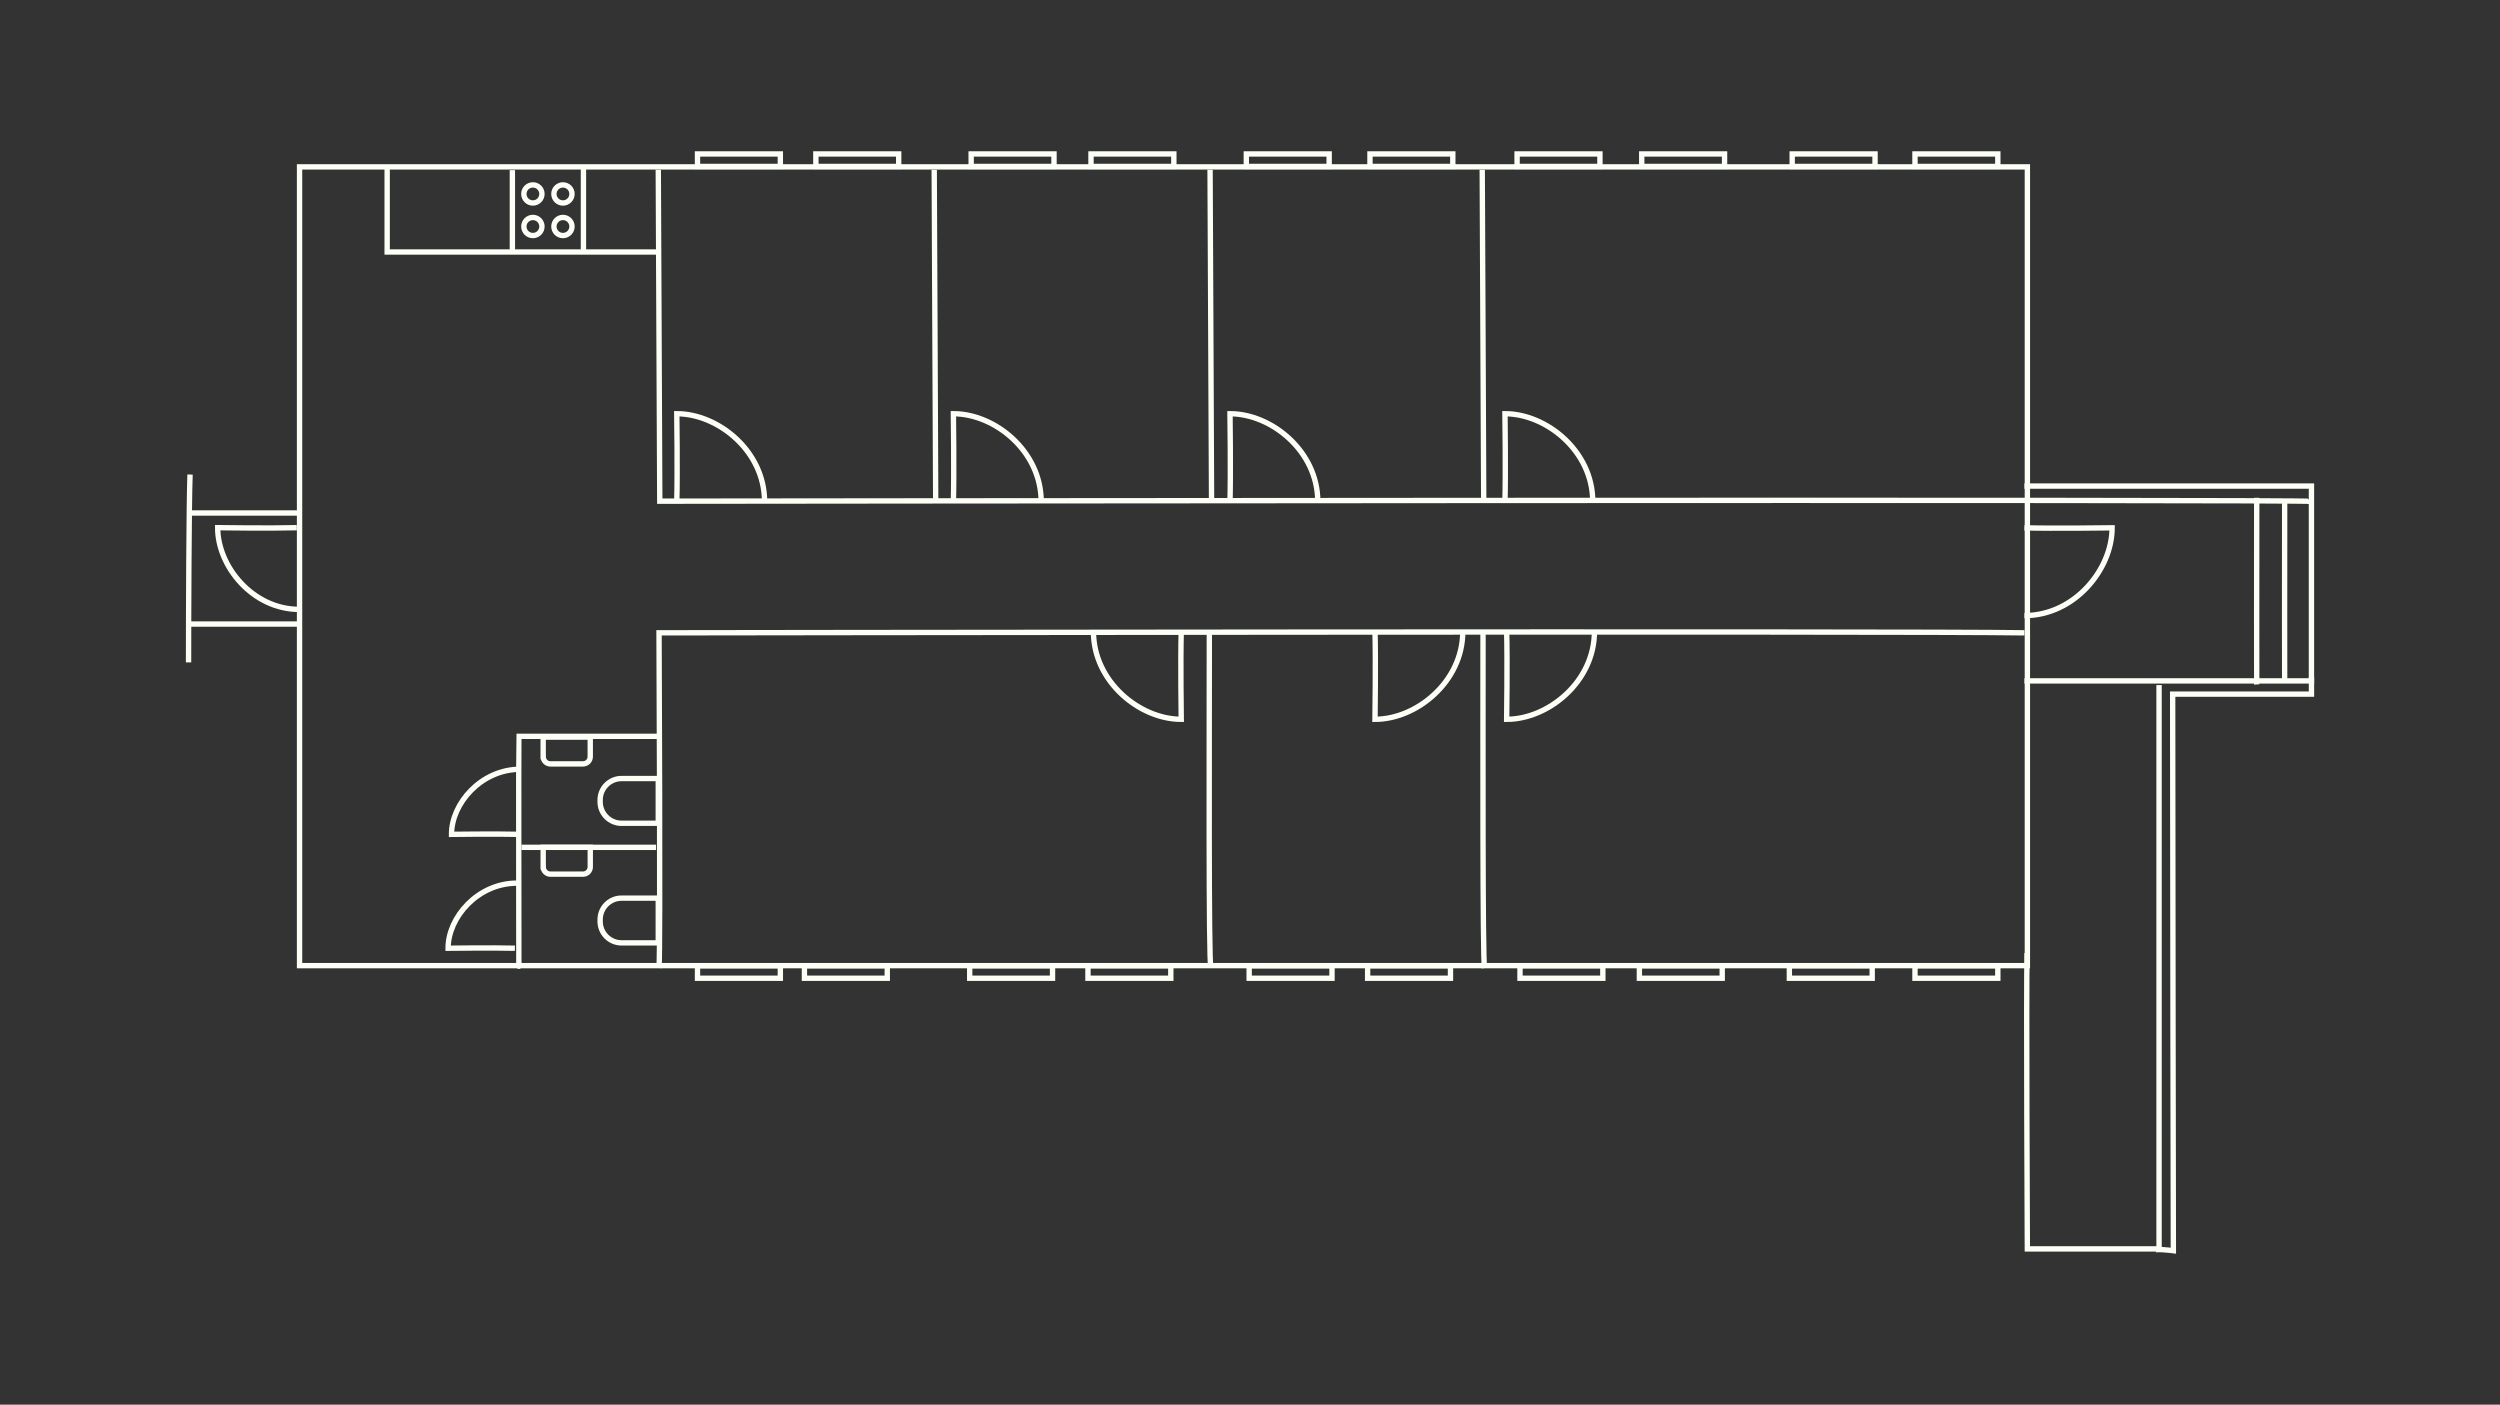 <?xml version="1.0" encoding="UTF-8"?>
<svg id="Lager_1" data-name="Lager 1" xmlns="http://www.w3.org/2000/svg" viewBox="0 0 1400 786.6">
  <rect x="0" y="0" width="1400" height="786.6" fill="#333333" stroke="none"/>
  <defs>
    <style>
      .cls-1 {
        fill: none;
        stroke: #fcfff5;
        stroke-miterlimit: 10;
        stroke-width: 3px;
      }
    </style>
  </defs>
  <path class="cls-1" d="M1209.07,383.62v315.76h-73.76s-.69-145.95-.15-165.71"/>
  <path class="cls-1" d="M830.49,354.7c0,56.33-.28,181.64.83,187.39"/>
  <path class="cls-1" d="M677.23,353.53c0,57.71-.47,184.85.83,188.08"/>
  <line class="cls-1" x1="830.05" y1="95.09" x2="830.88" y2="280.66"/>
  <path class="cls-1" d="M168.35,287.28h-62.76"/>
  <rect class="cls-1" x="167.75" y="93.45" width="967.58" height="447.31"/>
  <path class="cls-1" d="M1133.69,354.38c-62.13-1.07-764.63,0-764.63,0,0,0,.84,176.11,0,187.71"/>
  <path class="cls-1" d="M166.2,295.5c-14.39.42-44.31,0-44.31,0,0,21.69,19.63,45.76,45.71,45.76"/>
  <path class="cls-1" d="M292.01,474.51h75.39"/>
  <path class="cls-1" d="M106.42,265.74c-.62,16.99-.83,77.87-.83,105.21"/>
  <path class="cls-1" d="M1133.69,272.2h160.72v109.1h-160.72"/>
  <path class="cls-1" d="M842.78,280.78c.45-15.46,0-49.1,0-49.1,23.3,0,49.15,21.08,49.15,49.1"/>
  <path class="cls-1" d="M1133.69,295.58c15.46.45,49.1,0,49.1,0,0,23.3-21.08,49.15-49.1,49.15"/>
  <path class="cls-1" d="M843.73,353.71c.45,15.46,0,49.1,0,49.1,23.3,0,49.15-21.08,49.15-49.1"/>
  <path class="cls-1" d="M770,353.71c.45,15.46,0,49.1,0,49.1,23.3,0,49.15-21.08,49.15-49.1"/>
  <path class="cls-1" d="M661.49,353.71c-.45,15.46,0,49.1,0,49.1-23.3,0-49.15-21.08-49.15-49.1"/>
  <path class="cls-1" d="M688.8,280.78c.45-15.46,0-49.1,0-49.1,23.3,0,49.15,21.08,49.15,49.1"/>
  <line class="cls-1" x1="677.64" y1="95.09" x2="678.47" y2="280.66"/>
  <line class="cls-1" x1="523.16" y1="95.09" x2="523.99" y2="280.66"/>
  <path class="cls-1" d="M379,280.78c.45-15.46,0-49.1,0-49.1,23.3,0,49.15,21.08,49.15,49.1"/>
  <path class="cls-1" d="M533.9,280.78c.45-15.46,0-49.1,0-49.1,23.3,0,49.15,21.08,49.15,49.1"/>
  <path class="cls-1" d="M368.64,95.09l.83,185.57s924.85-1.12,924.94.13"/>
  <path class="cls-1" d="M167.23,349.47h-61.64"/>
  <path class="cls-1" d="M368.63,412.35h-78.07c-.17,1.28.01,136.44,0,128.41"/>
  <path class="cls-1" d="M290.25,467.23c-12.15-.33-37.41,0-37.41,0,0-17.28,16.57-36.45,38.6-36.45"/>
  <path class="cls-1" d="M288.34,531.01c-12.15-.33-37.41,0-37.41,0,0-17.28,16.57-36.45,38.6-36.45"/>
  <path class="cls-1" d="M348.08,502.95h20.55v25.06h-20.55c-6.62,0-12-5.38-12-12v-1.06c0-6.62,5.38-12,12-12Z"/>
  <path class="cls-1" d="M348.08,435.98h20.55v25.06h-20.55c-6.62,0-12-5.38-12-12v-1.06c0-6.62,5.38-12,12-12Z"/>
  <path class="cls-1" d="M313.91,468.83h10.96v26.36h-10.96c-2.24,0-4.05-1.82-4.05-4.05v-18.25c0-2.24,1.82-4.05,4.05-4.05Z" transform="translate(-164.64 799.38) rotate(-90)"/>
  <path class="cls-1" d="M313.91,407.09h10.96v26.36h-10.96c-2.24,0-4.05-1.82-4.05-4.05v-18.25c0-2.24,1.82-4.05,4.05-4.05Z" transform="translate(-102.91 737.64) rotate(-90)"/>
  <g>
    <circle class="cls-1" cx="315.25" cy="108.61" r="5.07"/>
    <circle class="cls-1" cx="315.25" cy="126.84" r="5.07"/>
    <circle class="cls-1" cx="298.42" cy="108.61" r="5.07"/>
    <circle class="cls-1" cx="298.42" cy="126.84" r="5.07"/>
  </g>
  <g>
    <rect class="cls-1" x="390.6" y="540.82" width="46.39" height="7"/>
    <rect class="cls-1" x="450.48" y="540.82" width="46.39" height="7"/>
    <rect class="cls-1" x="543.03" y="540.82" width="46.39" height="7"/>
    <rect class="cls-1" x="609.26" y="540.82" width="46.39" height="7"/>
    <rect class="cls-1" x="699.53" y="540.82" width="46.39" height="7"/>
    <rect class="cls-1" x="765.87" y="540.82" width="46.39" height="7"/>
    <rect class="cls-1" x="851.2" y="540.82" width="46.39" height="7"/>
    <rect class="cls-1" x="918.05" y="540.82" width="46.39" height="7"/>
    <rect class="cls-1" x="1002.04" y="540.82" width="46.39" height="7"/>
    <rect class="cls-1" x="1072.39" y="540.82" width="46.39" height="7"/>
  </g>
  <g>
    <rect class="cls-1" x="390.6" y="86.21" width="46.39" height="7"/>
    <rect class="cls-1" x="456.88" y="86.21" width="46.39" height="7"/>
    <rect class="cls-1" x="543.85" y="86.21" width="46.39" height="7"/>
    <rect class="cls-1" x="1003.63" y="86.21" width="46.39" height="7"/>
    <rect class="cls-1" x="919.37" y="86.21" width="46.39" height="7"/>
    <rect class="cls-1" x="849.57" y="86.21" width="46.39" height="7"/>
    <rect class="cls-1" x="767.18" y="86.21" width="46.39" height="7"/>
    <rect class="cls-1" x="697.94" y="86.21" width="46.39" height="7"/>
    <rect class="cls-1" x="610.96" y="86.21" width="46.39" height="7"/>
    <rect class="cls-1" x="1072.39" y="86.21" width="46.39" height="7"/>
  </g>
  <path class="cls-1" d="M326.73,94.34c0,15.59,0,31.17,0,46.76"/>
  <path class="cls-1" d="M286.93,95.26c0,15.59,0,31.17,0,46.76"/>
  <path class="cls-1" d="M216.81,93.98v47.13c28.84,0,151.63,0,151.63,0"/>
  <path class="cls-1" d="M1279.41,280.78c0,37.47-.09,99.37,0,100.54"/>
  <path class="cls-1" d="M1206.2,700.38c-.15-1.42,10.88,0,10.88,0,0,0-.39-230.77-.39-311.66h77.73v-9.47"/>
  <path class="cls-1" d="M1263.76,278.76c0,37.47-.09,103.37,0,104.54"/>
</svg>
